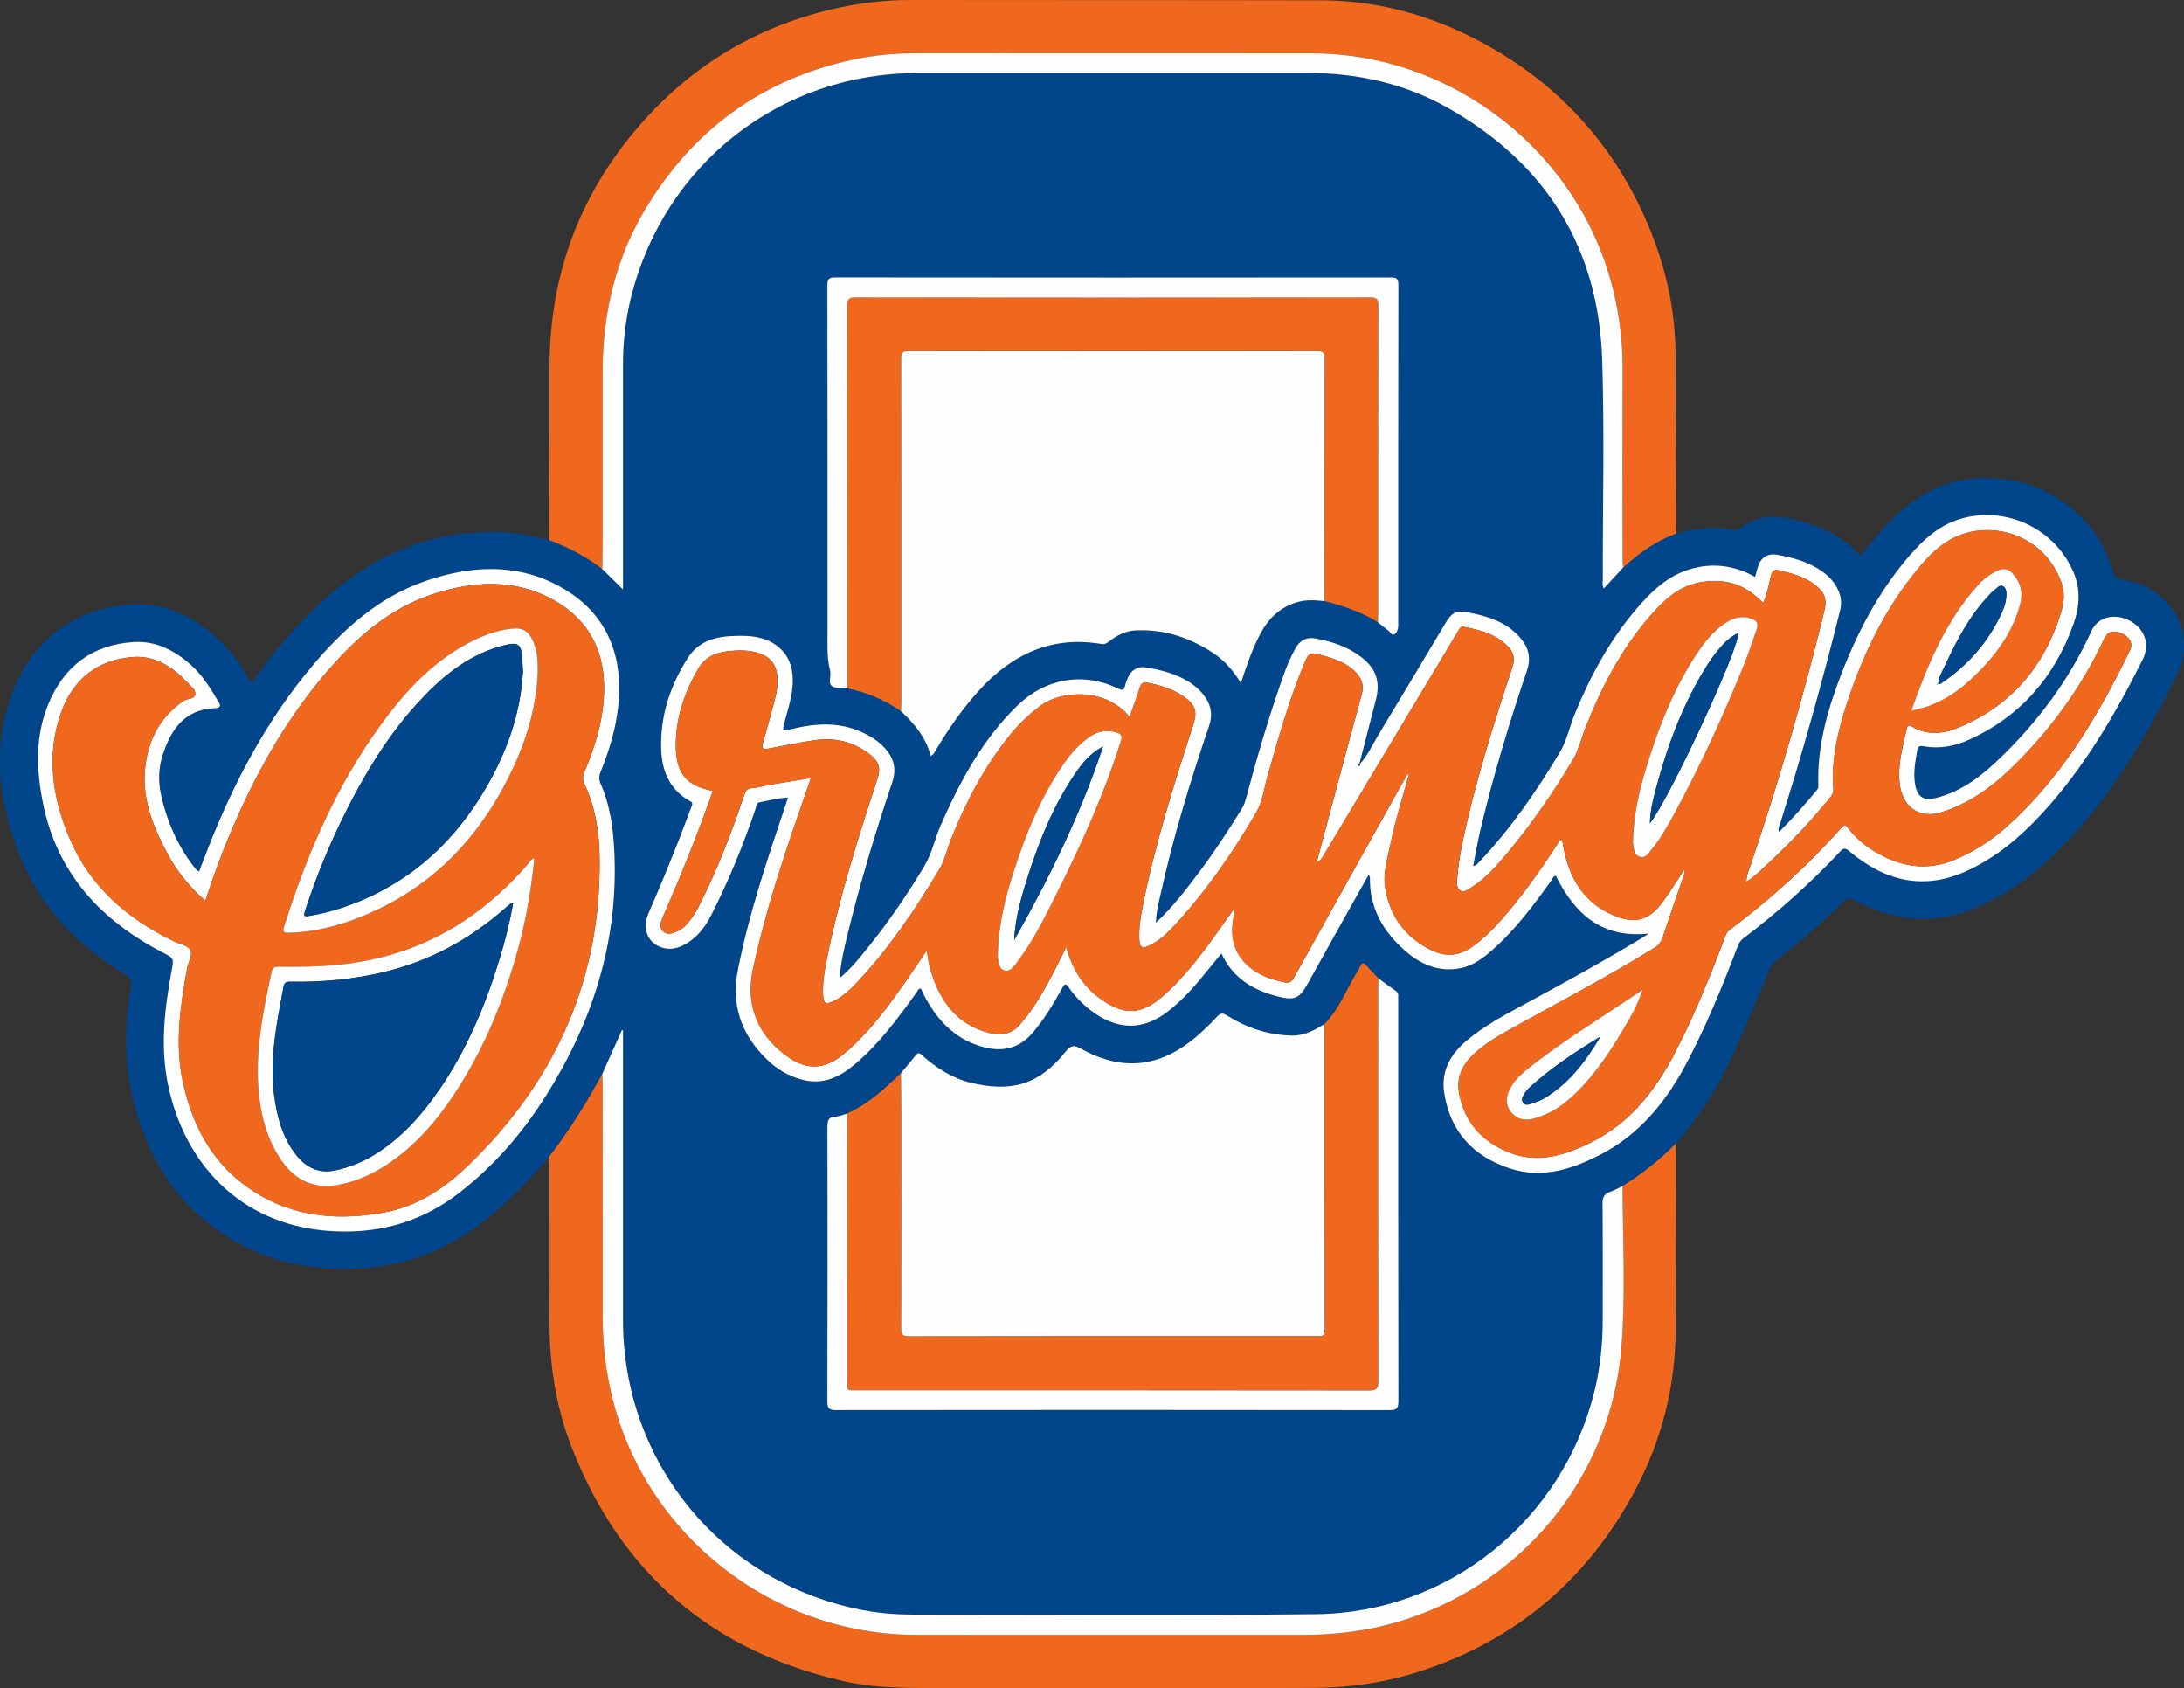 <?xml version="1.0" encoding="UTF-8"?><svg id="b" xmlns="http://www.w3.org/2000/svg" viewBox="0 0 700 541.05"><rect x="0" y="0" width="700" height="541.05" fill="#333333" stroke="none"/><g id="c"><path d="M175.92,370.79c-7.04,8.35-14.6,16.11-23.49,22.56-13.08,9.48-27.64,13.66-43.71,13.31-12-.26-23.31-2.97-33.71-8.98-16.8-9.73-26.78-24.57-31.85-43.04-3.44-12.56-3.28-25.24-1.28-37.97.33-2.09.02-3.3-1.98-4.52-15.46-9.42-27.53-22.03-34.03-39.1-6.43-16.87-8.41-34.26-1.66-51.55,5.98-15.34,17.33-24.68,33.74-27.35,12.77-2.08,23.38,2.5,32.51,11.18,3.47,3.3,6.31,7.08,8.63,11.26.42.77.71,1.67,1.65,2.29,3.38-4.82,6.88-9.53,10.73-13.98,10.28-11.87,21.84-22.11,36.45-28.43,10.61-4.59,21.74-6.31,33.22-5.89,5.05.18,9.98,1.42,14.92,2.48,6.06,2.39,11.87,5.26,17.01,9.33,2.1,2.07,4.2,4.13,6.63,6.53v-3.26c0-22.94,0-45.88,0-68.82,0-7.31.81-14.5,2.59-21.61,10.69-42.78,47.84-71.83,91.92-71.83,41.7,0,83.4.02,125.11,0,15.94-.01,31.08,3.41,44.95,11.28,31.25,17.74,48.11,44.69,49.27,80.64.76,23.49.16,47.02.19,70.54,0,.85-.28,1.75.33,2.73,2.11-2.28,4.15-4.49,6.19-6.69,5.05-4.63,10.56-8.55,17.05-10.93,6.21-1.48,12.45-2.46,18.82-1.07.56.12.96-.1,1.34-.4,5.49-4.39,11.64-4.51,18.1-2.88,7.41,1.86,14.26,4.77,19.64,10.42,1.11,1.17,1.61.76,2.38-.29,3.44-4.7,7.3-9.02,11.66-12.91,8.95-7.99,19.26-11.45,31.29-10.49,16.85,1.34,32,13.21,36.5,29.28.62,2.23,1.42,2.92,3.81,3.29,12.09,1.89,20.31,12.1,19.07,23.1-.31,2.74-1.28,5.23-2.46,7.66-10.66,21.82-23.15,42.37-41.1,59.11-6.63,6.18-14.03,11.18-22.37,14.86-13.68,6.05-26.85,4.61-39.74-2.21-1.4-.74-2.15-.71-3.29.42-6.93,6.86-14.31,13.21-21.97,19.23-.94.74-1.53,1.6-1.97,2.71-3.58,9.04-7.39,17.99-11.42,26.85-4.77,10.49-10.81,20.16-18.44,28.82-5.12,5.26-10.83,9.78-17.07,13.63-1.33.63-2.61,1.4-4,1.86-1.94.65-2.42,1.85-2.4,3.83.1,12.37.05,24.74.05,37.11,0,7.72-.78,15.34-2.62,22.85-10.19,41.49-46.72,71.12-89.37,71.55-43,.43-86.01.12-129.02.13-5.33,0-10.65-.42-15.89-1.4-45.21-8.52-77.1-47.01-77.11-93.03,0-30.31,0-60.62,0-90.93,0-.64,0-1.28,0-1.93-.12,0-.24,0-.36,0-2.1,4.68-4.21,9.37-6.31,14.05-5.04,9.29-10.62,18.23-17.1,26.6ZM441.82,313.55c-1.29-1.36-2.64-2.66-3.85-4.08-.99-1.15-1.54-.84-2.05.35-.2.45-.43.88-.69,1.3-3.59,5.7-5.84,12.24-10.76,17.11-3.22,1.95-6.47,3.74-10.44,3.65-7.53-.16-14.41-2.44-20.73-6.42-1.41-.89-2.18-.8-3.24.38-1.53,1.7-3.19,3.29-4.87,4.85-12.18,11.3-24.77,13.14-38.69,5.41-2.32-1.29-3.27-1.15-4.96.95-8.56,10.65-17.41,13.09-30.38,9.95-5.89-1.43-10.91-4.66-15.45-8.64-.68-.59-1.24-1.38-2.15-.23-1.57,1.98-3.21,3.9-4.82,5.84-5.17,5.03-10.46,9.89-17.17,12.88-1.26.35-2.5.93-3.77.99-2.34.1-2.59,1.33-2.59,3.31.06,29.32.07,58.64-.02,87.96,0,2.25.58,2.78,2.79,2.78,59.13-.06,118.26-.07,177.39.01,2.48,0,2.85-.73,2.84-2.98-.07-42.67-.05-85.34-.05-128,0-.57-.04-1.15,0-1.72.06-.83-.27-1.32-.97-1.79-1.83-1.22-3.59-2.56-5.37-3.85ZM441.64,199.42c1.14.92,2.27,1.86,3.44,2.75.56.43.98,1.48,1.72,1.13.76-.36,1.18-1.31,1.32-2.22.09-.56.03-1.14.03-1.72,0-36.03-.02-72.07.05-108.1,0-1.96-.54-2.38-2.42-2.38-59.37.05-118.75.05-178.12-.01-2.15,0-2.47.65-2.47,2.59.06,36.77.04,73.54.05,110.31,0,4.4-.29,8.82.82,13.17.42,1.63-.73,3.9.55,4.89,1.16.9,3.27.56,4.96.77,6.21,1.26,11.93,3.68,17.16,7.27,4.31,4.02,8.07,8.42,9.55,14.36.96-.38,1.15-1.01,1.48-1.56,4.15-6.96,8.72-13.6,14.21-19.6,10.57-11.55,23.23-17.41,39.13-14.69.98.17,1.67-.28,2.41-.86,2.49-1.92,5.26-3.35,8.45-3.5,9.12-.44,17.38,2.27,24.92,7.27,3.63,2.41,6.41,5.7,8.84,9.59,1.86-5.59,3.61-10.83,6.21-15.74,2.64-4.97,6.39-8.6,11.92-10.19,2.9-.83,5.79-.62,8.71-.31,5.96,1.57,11.8,3.48,17.08,6.77ZM435.88,244.81c-.06-.06-.12-.11-.19-.17,1.74-6.77,3.47-13.55,5.23-20.32,1.55-5.94.08-10.2-4.83-13.91-4.28-3.23-9.23-4.82-14.39-5.82-3.01-.58-5.24.65-6.68,3.39-1.18,2.25-2.27,4.53-3.14,6.91-4.84,13.35-8.8,26.97-12.49,40.68-.34,1.27-.74,2.49-1.44,3.62-4.32,6.95-8.77,13.8-13.7,20.34-4.17,5.53-8.35,11.06-13.81,16.14.11-3.62.94-6.65,1.62-9.68,4.03-18.07,9.41-35.77,15.39-53.28,1.14-3.35.82-6.23-1.04-9.07-1.18-1.8-2.67-3.3-4.44-4.53-4.48-3.11-9.61-4.42-14.87-5.26-2.68-.42-4.75.99-5.76,3.56-.3.76-.61,1.53-.79,2.32-.31,1.39-.82,1.59-2.17.93-11.21-5.46-23.3-3.33-32.3,5.39-11.21,10.86-18.42,24.25-24.59,38.33-1.9,4.33-2.84,9.06-5.28,13.15-5.39,8.99-11.3,17.64-17.86,25.82-2.78,3.47-5.53,7-9.32,10.11.41-4.93,1.43-9.3,2.48-13.65,4.05-16.64,8.99-33.01,14.45-49.23,1.4-4.16.51-7.69-2.39-10.86-1.97-2.16-4.33-3.68-6.95-4.93-7.58-3.6-15.33-3.06-23.17-1.13-2.76.68-2.82.59-2.08-2.16,1.36-5.11,3.16-10.14,2.56-15.59-.42-3.77-2.02-6.83-5.11-9.1-3.95-2.88-8.49-3.18-13.12-3.06-6.09.16-11.69,1.42-15.3,7.07-5.64,8.83-8.79,18.43-8.55,28.94.16,7.15,2.62,13.3,9.32,16.97.93.51.71.99.41,1.75-1.28,3.27-2.44,6.59-3.73,9.85-3.22,8.13-6.49,16.23-10.02,24.23-2.11,4.77-.47,9.24,3.78,10.9,2.88,1.12,5.62.48,8.19-1.01,3.74-2.17,6.23-5.48,8.15-9.27,5.6-11.02,10.25-22.43,14.21-34.14.24-.71.14-1.76,1.19-1.95,2.99-.54,5.94-1.42,9.19-1.52-.34,1.03-.6,1.8-.86,2.56-5.81,17.33-11.68,34.63-15.22,52.63-2.24,11.41,1.11,20.79,9.26,28.7,3.22,3.13,6.99,5.37,11.37,6.53,6.75,1.77,12.13-.9,17.07-5.12,7.73-6.6,13.7-14.71,19.59-22.89.35-.48.5-1.22,1.37-1.21.38.82.73,1.64,1.15,2.43,4.05,7.64,9.63,13.62,18.19,16.14,6.41,1.89,12.03.88,16.59-4.53,3.72-4.42,6.66-9.3,9.42-14.32.69-1.24,1.1-1.41,1.95-.17,1.96,2.85,4.35,5.32,7.11,7.42,8.49,6.49,16.87,6.58,24.91.24,3.42-2.7,6.48-5.78,9.29-9.1,2.57-3.03,5.04-6.12,7.7-9.36,3.69,8.07,10.32,11.86,18.27,13.84,5.25,1.31,6.79.56,9.47-4.29,4.51-8.15,9.07-16.28,13.62-24.41,1.89-3.38,3.79-6.75,5.89-10.47.23.71.36.92.35,1.13-.16,9.64,4.23,17.16,11.21,23.29,5.11,4.49,11.01,7.05,18.04,5.59,4.08-.85,7.24-3.36,10.25-6.03,7.22-6.41,12.95-14.08,18.53-21.89.43-.6.6-1.52,1.55-1.66,5.99,11.99,14.44,20.13,29.8,18.54-1.37.86-1.97,1.26-2.58,1.63-12.1,7.34-24.52,14.12-36.96,20.85-6.55,3.54-13.16,7-18.89,11.85-5.18,4.39-8.24,9.79-7.14,16.8,1.97,12.51,9.47,20.42,21.26,24.2,10.22,3.28,19.75.17,28.78-4.48,12.56-6.47,21.08-16.97,27.56-29.19,6.26-11.79,11.31-24.14,16.08-36.59.49-1.28.88-2.53,2.12-3.47,11.12-8.43,21.52-17.66,31.05-27.86,1.16-1.24,1.69-1.23,3.02-.11,11.39,9.56,23.84,12.73,37.93,6.15,9.23-4.31,16.82-10.71,23.64-18.09,13.53-14.63,23.44-31.63,32.35-49.33,3.35-6.65-1.03-11.95-6.08-13.45-4.46-1.32-8.54.31-10.3,4.18-7,15.41-16.95,28.74-29.04,40.47-5.95,5.77-12.43,10.92-20.78,12.97-3.92.96-5.93-.27-6.64-4.21-.69-3.79.07-7.49.69-11.21.25-1.47,1.25-1.27,2.22-1.11,4.93.84,9.69-.04,14.12-2.03,16.66-7.48,27.71-20.21,33.75-37.29,1.92-5.41,2.31-11.06-.07-16.58-5.86-13.6-20.85-20.95-35.24-17.27-7.41,1.9-12.77,6.79-17.56,12.38-9.76,11.39-16.58,24.51-21.9,38.43-4.26,11.14-7.41,22.54-7.06,34.64.02.58.03,1.14-.37,1.63-3.86,4.65-7.84,9.18-12.17,13.49-.46-.75-.15-1.27.02-1.79,7.3-22.83,13.71-45.9,19.5-69.16.62-2.49.31-4.66-.77-6.85-1.15-2.34-2.87-4.16-4.97-5.66-4.37-3.1-9.38-4.46-14.57-5.36-2.66-.46-4.91.76-5.81,3.28-.43,1.2-.72,2.45-1.12,3.83-6.76-3.77-13.79-4.6-20.97-2.44-7.16,2.16-12.38,7.22-17.1,12.74-8.59,10.06-14.78,21.56-19.77,33.74-1.64,4-2.51,8.43-4.69,12.08-7.45,12.44-15.65,24.39-25.66,34.97-.55.58-1.01,1.37-2.18,1.59.81-4.08,1.46-7.95,2.36-11.75,4.1-17.25,9.22-34.2,14.91-50.98,1.34-3.95.52-7.24-2.03-10.26-4.31-5.12-10.29-7.02-16.53-8.25-4.28-.84-5.48-.13-7.78,3.7-7.18,12-14.34,24.03-21.6,35.99-1.8,2.97-3.21,6.21-5.61,8.8ZM63.82,279.28c-.36-.15-.55-.17-.64-.27-.43-.49-.86-.99-1.25-1.51-5.16-6.84-8.51-14.51-10.34-22.85-.93-4.23-.82-8.53.51-12.64,2.64-8.19,6.99-14.68,16.73-15.08.16,0,.33-.01.49-.04,1.22-.19,1.46-.7.8-1.82-2.54-4.31-5.11-8.57-8.9-11.97-5.25-4.72-11.31-7.83-18.41-7.37-13.27.85-22.43,7.81-27.43,20.1-4.24,10.42-3.76,21.16-1.55,31.89,4.61,22.41,18.65,37.29,38.36,47.54,3.52,1.83,3.54,1.74,2.82,5.67-2.23,12.12-3.73,24.23-1.2,36.55,5.29,25.69,23.29,44.44,50.35,46.87,16.02,1.44,30.44-2.31,43.23-12.27,10.92-8.51,19.84-18.79,27.23-30.41,15.12-23.77,23.48-49.54,22.29-77.97-.32-7.68-1.23-15.34-4.4-22.49-.62-1.4-.56-2.56,0-3.95,3.46-8.54,5.9-17.34,5.93-26.62.04-14.84-6.6-26.07-19.56-32.99-13.68-7.3-28.16-6.37-42.34-1.55-14.94,5.08-26.36,15.29-36.35,27.13-14.78,17.52-25.29,37.53-33.6,58.77-.94,2.41-1.86,4.83-2.79,7.25Z" fill="#01458b" stroke-width="0"/><path d="M193.05,182.4c-5.14-4.08-10.94-6.94-17.01-9.33.04-18.52.09-37.03.1-55.54.02-29.34,9.61-55.21,28.81-77.3,17.12-19.7,38.6-32.37,64.22-37.82C276.64.81,284.16-.01,291.81,0c43.91.07,87.83,0,131.74.1,17.94.04,34.81,4.72,50.58,13.06,24.45,12.94,42.41,32.12,53.49,57.49,5.97,13.68,9.39,28.01,9.4,43.05.02,19.09.17,38.18.27,57.27-6.49,2.38-12,6.3-17.05,10.93-.06-.98-.17-1.95-.17-2.93,0-20.4-.04-40.79,0-61.19.02-8.39-1-16.65-2.99-24.78-10.79-44.1-51.19-75.87-96.67-75.92-42.02-.05-84.04,0-126.06-.03-6.15,0-12.26.39-18.31,1.54-29.64,5.65-52.41,21.37-68.29,46.93-10.1,16.25-14.57,34.17-14.58,53.24-.01,17.37,0,34.73,0,52.1,0,3.85-.07,7.69-.11,11.54Z" fill="#f0681e" stroke-width="0"/><path d="M520.04,380.09c6.24-3.85,11.95-8.37,17.07-13.63.04,2.62.12,5.24.12,7.85-.04,17.2-.12,34.4-.16,51.61-.04,18.27-4.41,35.51-12.94,51.57-15.12,28.47-38.01,48.01-68.74,58.04-11.02,3.59-22.38,5.33-34.03,5.39-39.15.18-78.31.2-117.46.05-11.12-.05-22.28.31-33.25-2.16-42.14-9.5-71.31-34.26-87.21-74.44-5.16-13.04-7.35-26.71-7.3-40.75.07-16.71,0-33.42-.03-50.13,0-.89-.13-1.79-.2-2.68,6.47-8.37,12.06-17.31,17.1-26.6.05,1.14.15,2.29.15,3.43,0,24.98,0,49.97.01,74.95,0,8.62,1.04,17.12,3.12,25.49,10.95,44.19,51.47,75.81,97.32,75.86,41.28.04,82.57,0,123.85.01,6.97,0,13.89-.56,20.75-1.83,42.99-7.94,77.88-43.95,81.51-90.69,1.32-17.05.41-34.22.32-51.34Z" fill="#f0681e" stroke-width="0"/><path d="M424.56,192.65c-2.92-.31-5.81-.53-8.71.31-5.54,1.59-9.29,5.22-11.92,10.19-2.61,4.91-4.35,10.16-6.21,15.74-2.42-3.9-5.2-7.18-8.84-9.59-7.54-5-15.79-7.71-24.92-7.27-3.19.15-5.96,1.58-8.45,3.5-.75.58-1.43,1.02-2.41.86-15.9-2.72-28.56,3.14-39.13,14.69-5.49,6-10.06,12.64-14.21,19.6-.33.55-.52,1.18-1.48,1.56-1.48-5.93-5.24-10.33-9.55-14.36.03-1.06.09-2.13.09-3.19,0-36.54.02-73.08-.04-109.62,0-1.97.38-2.6,2.5-2.6,43.59.07,87.17.07,130.76,0,2,0,2.59.42,2.58,2.52-.08,25.89-.05,51.78-.05,77.67Z" fill="#fefefe" stroke-width="0"/><path d="M435.88,244.81c2.41-2.59,3.81-5.83,5.61-8.8,7.26-11.96,14.42-23.98,21.6-35.99,2.29-3.83,3.5-4.54,7.78-3.7,6.24,1.23,12.22,3.13,16.53,8.25,2.54,3.02,3.36,6.32,2.03,10.26-5.69,16.78-10.81,33.74-14.91,50.98-.9,3.8-1.55,7.67-2.36,11.75,1.18-.22,1.63-1.01,2.18-1.59,10.01-10.58,18.21-22.53,25.66-34.97,2.19-3.65,3.05-8.08,4.69-12.08,4.99-12.18,11.18-23.68,19.77-33.74,4.72-5.53,9.93-10.58,17.1-12.74,7.18-2.16,14.21-1.34,20.97,2.44.4-1.38.69-2.63,1.12-3.83.9-2.52,3.14-3.74,5.81-3.28,5.18.9,10.19,2.26,14.57,5.36,2.11,1.49,3.83,3.32,4.97,5.66,1.08,2.2,1.39,4.37.77,6.85-5.79,23.25-12.21,46.33-19.5,69.16-.16.51-.48,1.04-.02,1.79,4.33-4.31,8.31-8.85,12.17-13.49.41-.49.39-1.06.37-1.63-.35-12.1,2.8-23.5,7.06-34.64,5.32-13.92,12.13-27.04,21.9-38.43,4.79-5.59,10.15-10.48,17.56-12.38,14.39-3.68,29.37,3.67,35.24,17.27,2.38,5.51,1.99,11.16.07,16.58-6.04,17.08-17.09,29.81-33.75,37.29-4.43,1.99-9.2,2.86-14.12,2.03-.97-.16-1.97-.36-2.22,1.11-.63,3.72-1.38,7.42-.69,11.21.71,3.94,2.72,5.17,6.64,4.21,8.35-2.05,14.83-7.2,20.78-12.97,12.1-11.72,22.04-25.05,29.04-40.47,1.76-3.87,5.84-5.5,10.3-4.18,5.05,1.5,9.43,6.8,6.08,13.45-8.92,17.7-18.82,34.69-32.35,49.33-6.82,7.38-14.41,13.78-23.64,18.09-14.09,6.58-26.54,3.4-37.93-6.15-1.33-1.12-1.87-1.13-3.02.11-9.53,10.2-19.93,19.43-31.05,27.86-1.24.94-1.63,2.19-2.12,3.47-4.77,12.46-9.82,24.8-16.08,36.59-6.49,12.22-15.01,22.73-27.56,29.19-9.03,4.65-18.56,7.76-28.78,4.48-11.79-3.78-19.29-11.69-21.26-24.2-1.1-7.01,1.95-12.41,7.14-16.8,5.73-4.85,12.35-8.31,18.89-11.85,12.45-6.73,24.86-13.51,36.96-20.85.61-.37,1.21-.76,2.58-1.63-15.36,1.59-23.81-6.55-29.8-18.54-.95.14-1.12,1.06-1.55,1.66-5.58,7.8-11.31,15.48-18.53,21.89-3.01,2.67-6.17,5.18-10.25,6.03-7.02,1.46-12.93-1.1-18.04-5.59-6.98-6.14-11.37-13.65-11.21-23.29,0-.21-.13-.42-.35-1.13-2.09,3.72-4,7.09-5.89,10.47-4.55,8.13-9.11,16.26-13.62,24.41-2.68,4.84-4.22,5.6-9.47,4.29-7.94-1.99-14.57-5.77-18.27-13.84-2.66,3.23-5.13,6.33-7.7,9.36-2.81,3.32-5.87,6.4-9.29,9.1-8.05,6.35-16.42,6.25-24.91-.24-2.75-2.1-5.14-4.57-7.11-7.42-.86-1.24-1.27-1.08-1.95.17-2.76,5.01-5.7,9.9-9.42,14.32-4.56,5.42-10.19,6.42-16.59,4.53-8.56-2.52-14.14-8.5-18.19-16.14-.42-.79-.76-1.62-1.15-2.43-.87-.01-1.02.73-1.37,1.21-5.89,8.18-11.85,16.29-19.59,22.89-4.94,4.22-10.33,6.9-17.07,5.12-4.39-1.15-8.16-3.4-11.37-6.53-8.15-7.91-11.5-17.3-9.26-28.7,3.53-18,9.41-35.3,15.22-52.63.26-.77.51-1.53.86-2.56-3.26.11-6.2.98-9.19,1.52-1.05.19-.95,1.24-1.19,1.95-3.96,11.7-8.61,23.12-14.21,34.14-1.93,3.79-4.41,7.1-8.15,9.27-2.56,1.49-5.3,2.13-8.19,1.01-4.25-1.66-5.89-6.13-3.78-10.9,3.54-8,6.81-16.1,10.02-24.23,1.29-3.26,2.45-6.58,3.73-9.85.3-.77.52-1.25-.41-1.75-6.7-3.67-9.15-9.82-9.32-16.97-.24-10.51,2.91-20.11,8.55-28.94,3.6-5.64,9.21-6.9,15.3-7.07,4.62-.12,9.17.17,13.12,3.06,3.1,2.26,4.7,5.33,5.11,9.1.6,5.44-1.2,10.47-2.56,15.59-.73,2.76-.68,2.84,2.08,2.16,7.84-1.93,15.59-2.47,23.17,1.13,2.62,1.24,4.99,2.77,6.95,4.93,2.9,3.18,3.78,6.7,2.39,10.86-5.46,16.22-10.4,32.6-14.45,49.23-1.06,4.35-2.07,8.72-2.48,13.65,3.78-3.12,6.54-6.64,9.32-10.11,6.56-8.18,12.47-16.82,17.86-25.82,2.45-4.08,3.38-8.81,5.28-13.15,6.18-14.09,13.38-27.47,24.59-38.33,8.99-8.72,21.09-10.84,32.3-5.39,1.35.66,1.86.46,2.17-.93.17-.79.49-1.56.79-2.32,1.01-2.57,3.09-3.99,5.76-3.56,5.26.83,10.39,2.15,14.87,5.26,1.78,1.23,3.27,2.74,4.44,4.53,1.86,2.84,2.19,5.72,1.04,9.07-5.97,17.51-11.36,35.2-15.39,53.28-.68,3.03-1.51,6.07-1.62,9.68,5.46-5.08,9.64-10.61,13.81-16.14,4.92-6.54,9.38-13.39,13.7-20.34.7-1.13,1.1-2.35,1.44-3.62,3.68-13.71,7.65-27.33,12.49-40.68.87-2.39,1.96-4.67,3.14-6.91,1.43-2.74,3.67-3.97,6.68-3.39,5.16.99,10.12,2.59,14.39,5.82,4.92,3.71,6.38,7.97,4.83,13.91-1.76,6.77-3.49,13.55-5.23,20.32-.27.24-.4.72-.15.79.39.12.25-.38.33-.62ZM341.75,303.4c1.76,6.7,5,12.13,10.23,16.14,8.65,6.63,14.36,5.24,20.68-.25,5.29-4.6,9.71-9.96,13.89-15.53,3.01-4.02,5.87-8.16,8.82-12.29.71.74.23,1.37.11,1.95-1.3,6.28-.31,11.91,4.76,16.3,3.24,2.8,7.12,4.17,11.28,5.05,1.74.37,2.43-.04,3.23-1.49,11.88-21.39,23.81-42.74,35.73-64.1.24-.43.36-.97,1.14-1.2-1.96,7.36-4.29,14.42-5.76,21.7-.97,4.8-2.62,9.65-1.92,14.5,1.35,9.33,6.47,16.33,15.06,20.43,4.45,2.12,8.88,1.75,12.99-1.27,3.19-2.34,6.05-5.01,8.67-7.95,6.78-7.6,12.65-15.87,18.21-24.37.46-.7.67-1.69,1.76-1.9.09.35.18.66.25.98.09.48.15.97.24,1.45,1.7,9.05,5.79,16.69,14.23,20.94,7.69,3.87,12.95,3.27,17.9-3.91.37-.54.8-1.04,1.16-1.59,1.79-2.72,3.57-5.44,5.48-8.36.22,1.39-.35,2.33-.68,3.3-2.08,6.12-4.24,12.2-6.26,18.34-.55,1.67-1.48,2.75-2.96,3.66-14.78,9.11-30.15,17.17-45.33,25.57-4.44,2.46-8.85,5-12.55,8.55-3.43,3.3-5.33,7.21-4.47,12.11,1.63,9.27,7.1,15.45,15.62,19.01,9.39,3.93,18.2,1.15,26.63-3.02,12.32-6.1,20.49-16.36,26.71-28.27,6.25-11.98,11.35-24.49,16.13-37.13.37-.99.63-1.98,1.58-2.69,13.02-9.74,25.07-20.56,35.85-32.76.85-.96,1.33-1.11,2.19.04,2.03,2.7,4.5,4.99,7.35,6.82,8.54,5.44,17.43,7.45,27.19,3.21,5.86-2.54,11.17-5.87,15.91-10.07,17.84-15.79,29.68-35.82,39.92-56.95,1.04-2.16-.15-4.25-2.78-5.38-2.64-1.13-4.44-.54-5.51,1.75-7.28,15.62-17.29,29.32-29.62,41.3-6.44,6.26-13.6,11.42-22.36,14.23-7.84,2.51-12.74-2.27-13.55-8.96-.75-6.15.95-12.01,2.28-17.9.24-1.07.78-1.04,1.59-.56,4.88,2.9,10.04,2.38,14.89.38,16.98-7.01,27.72-19.75,33.03-37.18.91-3,1.13-6.19.07-9.21-5.48-15.53-22.34-20.26-34.24-14.62-4.83,2.29-8.49,6.12-11.85,10.17-10.42,12.61-17.44,27.07-22.52,42.5-3.01,9.12-5.27,18.43-4.51,28.18.09,1.12-.5,1.84-1.13,2.61-6.04,7.46-12.63,14.42-19.67,20.94-2.19,2.03-4.31,4.21-7.09,5.98-.02-2.01.71-3.5,1.23-5.01,9.18-26.88,16.98-54.15,23.74-81.73.95-3.87.13-6.04-3.06-8.48-3.35-2.56-7.28-3.61-11.27-4.56-1.72-.41-2.45.16-2.82,1.9-.6,2.82-1.21,5.67-2.39,8.49-.42-.36-.68-.56-.91-.79-5.57-5.55-12.28-7.19-19.84-5.68-6.66,1.33-11.26,5.81-15.49,10.64-9.28,10.61-15.67,22.93-20.8,35.95-1.32,3.34-2.1,6.99-3.91,10.03-6.15,10.35-13,20.25-20.68,29.54-3.55,4.3-7.2,8.52-11.97,11.55-1.06.67-2.34,1.73-3.6.89-1.16-.77-1.04-2.34-.94-3.63.29-3.66.81-7.29,1.55-10.9,4-19.4,9.97-38.25,16.17-57.02.91-2.76.36-4.75-1.49-6.65-3.87-3.95-8.92-5.23-14.1-6.22-1.12-.21-1.39.63-1.8,1.31-1.48,2.45-2.95,4.92-4.42,7.37-12.84,21.4-25.67,42.81-38.52,64.21-.54.89-1.01,1.87-2.05,2.36-.13-.24-.21-.32-.2-.38,4.73-17.73,9.42-35.48,14.27-53.19.86-3.15-.1-5.41-2.24-7.47-2.74-2.64-6.18-3.9-9.76-4.9-4.75-1.33-4.85-1.4-6.69,3.08-4.7,11.43-8.02,23.31-11.42,35.17-1.14,3.99-1.64,8.38-3.67,11.87-7.46,12.81-15.88,25.02-25.97,35.96-2.5,2.71-5.16,5.3-8.59,6.86-2.03.93-2.8.41-2.93-1.85-.22-3.71.37-7.35,1.09-10.95,3.94-19.8,9.99-39.01,16.23-58.16,1.32-4.04.67-6.23-2.81-8.77-3.45-2.52-7.41-3.68-11.53-4.56-1.65-.35-2.37-.02-2.87,1.57-.98,3.11-2.13,6.17-3.24,9.35-7.42-9.3-21.84-8.85-29.03-3.26-3.59,2.79-6.81,5.9-9.63,9.42-8.09,10.11-14.01,21.46-18.74,33.46-1.2,3.04-1.88,6.36-3.53,9.12-7.75,12.93-16.14,25.44-26.55,36.43-2.25,2.37-4.64,4.65-7.69,6.02-2.26,1.01-2.91.56-3.06-1.9-.23-3.95.42-7.81,1.19-11.65,3.92-19.64,9.96-38.69,16.18-57.69,1.12-3.44.71-5.49-2.17-7.79-5.25-4.2-11.32-5.72-17.93-4.73-4.92.73-9.79,1.73-14.68,2.68-1.94.38-2.4-.14-1.82-2.08,1.34-4.46,2.51-8.96,3.72-13.45.73-2.7,1.1-5.43.75-8.24-.37-2.91-1.81-5.02-4.49-6.26-2.91-1.34-5.99-1.52-9.11-1.35-4.7.27-9.01,1.21-11.67,5.8-4.51,7.79-7.32,16.05-7.17,25.12.14,8.55,3.52,12.47,11.81,14.01-.31.94-.58,1.87-.91,2.78-3.14,8.69-6.46,17.3-10.02,25.83-1.7,4.07-3.49,8.11-5.19,12.19-.57,1.38-1.08,2.9.15,4.15,1.31,1.32,2.87.81,4.34.2,1.23-.51,2.28-1.28,3.18-2.26,1.56-1.69,2.83-3.57,3.89-5.64,5.87-11.54,10.53-23.58,14.64-35.84.46-1.38.94-2.2,2.62-2.3,2.01-.12,3.98-.77,5.99-1.11,4.19-.71,8.38-1.37,12.78-2.08-.67,1.95-1.22,3.58-1.78,5.2-6.44,18.42-12.68,36.89-16.79,56.03-2.77,12.93,2.76,22.37,11.63,28.41,5.87,4,11.4,3.62,16.95-.8,1.47-1.17,2.89-2.42,4.23-3.73,6.3-6.15,11.48-13.21,16.48-20.41,2.08-3,4.11-6.05,6.4-9.42.47,2.4.7,4.41,1.27,6.32,2.94,9.79,8.3,17.4,18.82,20.07,3.72.94,7.18.39,9.82-2.72,1.32-1.55,2.62-3.14,3.78-4.82,4.29-6.2,7.58-12.97,11.07-20.09Z" fill="#fefefe" stroke-width="0"/><path d="M288.73,343.96c1.61-1.94,3.25-3.87,4.82-5.84.91-1.14,1.48-.36,2.15.23,4.54,3.98,9.56,7.21,15.45,8.64,12.97,3.14,21.82.7,30.38-9.95,1.69-2.11,2.64-2.24,4.96-.95,13.92,7.73,26.52,5.88,38.69-5.41,1.68-1.56,3.34-3.15,4.87-4.85,1.06-1.19,1.84-1.27,3.24-.38,6.32,3.98,13.2,6.26,20.73,6.42,3.96.09,7.21-1.7,10.44-3.65.03.33.09.65.09.98,0,32.34-.02,64.69.06,97.03,0,2.26-1.16,2.01-2.57,2.01-43.56,0-87.12-.03-130.68.06-2.34,0-2.59-.78-2.58-2.77.06-21.94.05-43.89.04-65.83,0-5.24-.06-10.48-.09-15.71Z" fill="#fefefe" stroke-width="0"/><path d="M424.56,192.65c0-25.89-.03-51.78.05-77.67,0-2.09-.58-2.52-2.58-2.52-43.59.06-87.17.06-130.76,0-2.12,0-2.5.62-2.5,2.6.06,36.54.05,73.08.04,109.62,0,1.06-.06,2.13-.09,3.19-5.23-3.58-10.94-6.01-17.16-7.26,0-40.86.04-81.72-.02-122.58,0-2.1.44-2.74,2.67-2.74,54.95.07,109.89.07,164.84,0,2.12,0,2.73.45,2.72,2.67-.08,33-.06,66-.06,99,0,.82-.05,1.63-.08,2.45-5.28-3.29-11.12-5.2-17.08-6.77Z" fill="#f0681e" stroke-width="0"/><path d="M288.73,343.96c.03,5.24.09,10.48.09,15.71.01,21.94.03,43.89-.04,65.83,0,1.99.25,2.78,2.58,2.77,43.56-.09,87.12-.06,130.68-.06,1.41,0,2.58.25,2.57-2.01-.08-32.34-.06-64.69-.06-97.03,0-.33-.06-.65-.09-.98,4.92-4.86,7.16-11.41,10.76-17.11.26-.41.49-.85.69-1.3.52-1.18,1.07-1.5,2.05-.35,1.21,1.42,2.56,2.73,3.85,4.08-.03,1.15-.08,2.29-.08,3.44,0,41.86-.03,83.72.06,125.57,0,2.59-.75,3.05-3.14,3.04-54.55-.07-109.11-.05-163.66-.06-3.84,0-3.38.42-3.38-3.43-.03-28.42-.03-56.85-.05-85.27,6.7-2.99,11.99-7.86,17.17-12.88Z" fill="#f0681e" stroke-width="0"/><path d="M63.82,279.28c.93-2.42,1.84-4.84,2.79-7.25,8.31-21.24,18.82-41.25,33.6-58.77,9.99-11.84,21.41-22.05,36.35-27.13,14.18-4.82,28.66-5.75,42.34,1.55,12.96,6.92,19.6,18.15,19.56,32.99-.03,9.28-2.47,18.08-5.93,26.62-.56,1.39-.62,2.55,0,3.95,3.16,7.15,4.08,14.81,4.4,22.49,1.18,28.43-7.17,54.2-22.29,77.97-7.39,11.61-16.3,21.89-27.23,30.41-12.79,9.97-27.21,13.72-43.23,12.27-27.06-2.43-45.06-21.18-50.35-46.87-2.54-12.32-1.03-24.43,1.2-36.55.72-3.94.7-3.85-2.82-5.67-19.71-10.25-33.76-25.13-38.36-47.54-2.21-10.73-2.69-21.47,1.55-31.89,5-12.29,14.16-19.26,27.43-20.1,7.1-.45,13.15,2.66,18.41,7.37,3.78,3.4,6.36,7.66,8.9,11.97.66,1.12.42,1.63-.8,1.82-.16.02-.33.03-.49.04-9.74.4-14.09,6.88-16.73,15.08-1.32,4.11-1.44,8.41-.51,12.64,1.82,8.34,5.17,16.01,10.34,22.85.39.52.82,1.02,1.25,1.51.09.1.28.12.64.27ZM65.82,288.66c-5.39-4.69-9.45-9.91-12.54-15.83-4.2-8.06-7.58-16.43-6.83-25.77.74-9.26,4.45-17,12.36-22.42,1.28-.88,3.8-.51,3.81-2.3,0-1.55-1.86-2.77-3-4.05-.33-.37-.66-.73-1.02-1.07-4.5-4.3-9.75-7.18-16.07-6.67-11.44.93-19.2,7.2-22.97,17.89-4.84,13.7-2.73,27.24,2.74,40.2,6.52,15.43,18.47,25.74,33.3,32.95,1.83.89,4.42,1.26,5.33,2.7,1.02,1.64-.58,4.01-.95,6.08-2.23,12.29-4.05,24.58-1.22,37.04,2.95,13.02,8.81,24.33,19.73,32.43,13.37,9.91,28.48,11.62,44.4,8.76,10.64-1.91,19.38-7.61,26.93-14.88,28.09-27.04,42.99-59.85,42.35-99.19-.13-7.97-1.33-15.83-4.78-23.14-.66-1.4-.7-2.47-.11-3.88,3.64-8.65,6.36-17.53,6.35-27.04-.01-13.54-6.24-23.42-18.27-29.28-11.58-5.63-23.73-4.8-35.63-1.11-15.45,4.79-26.84,15.37-36.89,27.49-12.22,14.74-21.32,31.37-28.8,48.93-3.04,7.14-5.7,14.42-8.2,22.13Z" fill="#fefefe" stroke-width="0"/><path d="M520.04,380.09c.09,17.12,1,34.29-.32,51.34-3.63,46.74-38.52,82.75-81.51,90.69-6.87,1.27-13.78,1.83-20.75,1.83-41.28,0-82.57.03-123.85-.01-45.85-.05-86.38-31.67-97.32-75.86-2.07-8.37-3.11-16.87-3.12-25.49-.01-24.98,0-49.97-.01-74.95,0-1.14-.1-2.29-.15-3.43,2.1-4.69,4.21-9.37,6.31-14.06.12,0,.24,0,.36,0,0,.64,0,1.28,0,1.93,0,30.31,0,60.62,0,90.93,0,46.01,31.9,84.5,77.11,93.03,5.24.99,10.55,1.4,15.89,1.4,43.01,0,86.02.31,129.02-.13,42.65-.43,79.18-30.07,89.37-71.55,1.84-7.51,2.62-15.13,2.62-22.85,0-12.37.05-24.74-.05-37.11-.02-1.99.46-3.18,2.4-3.83,1.38-.47,2.67-1.23,4-1.86Z" fill="#fefefe" stroke-width="0"/><path d="M193.05,182.4c.04-3.85.11-7.69.11-11.54.01-17.37,0-34.73,0-52.1.01-19.07,4.48-36.99,14.58-53.24,15.88-25.56,38.66-41.29,68.29-46.93,6.05-1.15,12.16-1.54,18.31-1.54,42.02.03,84.04-.03,126.06.03,45.47.06,85.88,31.83,96.67,75.92,1.99,8.14,3.01,16.39,2.99,24.78-.05,20.4-.02,40.79,0,61.19,0,.98.11,1.95.17,2.93-2.04,2.21-4.08,4.41-6.19,6.69-.61-.97-.33-1.88-.33-2.73-.03-23.51.57-47.05-.19-70.54-1.16-35.95-18.02-62.9-49.27-80.64-13.86-7.87-29.01-11.29-44.95-11.28-41.7.03-83.4,0-125.11,0-44.07,0-81.23,29.06-91.92,71.83-1.77,7.1-2.59,14.3-2.59,21.61,0,22.94,0,45.88,0,68.82v3.26c-2.44-2.4-4.54-4.47-6.63-6.53Z" fill="#fefefe" stroke-width="0"/><path d="M441.64,199.42c.03-.82.08-1.63.08-2.45,0-33-.02-66,.06-99,0-2.22-.6-2.67-2.72-2.67-54.95.06-109.89.06-164.84,0-2.23,0-2.67.63-2.67,2.74.05,40.86.03,81.72.02,122.58-1.69-.21-3.8.12-4.96-.77-1.28-.99-.13-3.26-.55-4.89-1.11-4.35-.82-8.77-.82-13.17-.01-36.77,0-73.54-.05-110.31,0-1.94.32-2.6,2.47-2.59,59.37.07,118.75.06,178.12.01,1.88,0,2.43.42,2.42,2.38-.07,36.03-.05,72.07-.05,108.1,0,.57.05,1.16-.03,1.72-.14.9-.56,1.86-1.32,2.22-.74.35-1.16-.7-1.72-1.13-1.17-.89-2.29-1.83-3.44-2.75Z" fill="#fefefe" stroke-width="0"/><path d="M271.56,356.85c.01,28.42.02,56.85.05,85.27,0,3.84-.46,3.43,3.38,3.43,54.55,0,109.11,0,163.66.06,2.39,0,3.15-.45,3.14-3.04-.1-41.86-.07-83.72-.06-125.57,0-1.15.05-2.29.08-3.44,1.79,1.29,3.54,2.63,5.37,3.85.7.47,1.04.96.97,1.79-.04.57,0,1.15,0,1.72,0,42.67-.02,85.34.05,128,0,2.25-.36,2.99-2.84,2.98-59.13-.08-118.26-.08-177.39-.01-2.22,0-2.8-.52-2.79-2.78.08-29.32.07-58.64.02-87.96,0-1.99.25-3.21,2.59-3.31,1.27-.05,2.51-.64,3.77-.99Z" fill="#fefefe" stroke-width="0"/><path d="M341.75,303.4c-3.49,7.12-6.78,13.89-11.07,20.09-1.16,1.68-2.46,3.27-3.78,4.82-2.64,3.1-6.09,3.66-9.82,2.72-10.52-2.67-15.88-10.28-18.82-20.07-.57-1.91-.8-3.92-1.27-6.32-2.29,3.37-4.31,6.42-6.4,9.42-4.99,7.2-10.18,14.26-16.48,20.41-1.35,1.31-2.76,2.56-4.23,3.73-5.55,4.42-11.08,4.8-16.95.8-8.87-6.05-14.4-15.48-11.63-28.41,4.1-19.15,10.34-37.61,16.79-56.03.57-1.62,1.11-3.24,1.78-5.2-4.4.71-8.59,1.37-12.78,2.08-2,.34-3.98.98-5.99,1.11-1.67.1-2.15.91-2.62,2.3-4.11,12.26-8.77,24.3-14.64,35.84-1.05,2.07-2.32,3.95-3.89,5.64-.9.98-1.96,1.75-3.18,2.26-1.47.61-3.03,1.13-4.34-.2-1.24-1.25-.73-2.77-.15-4.15,1.7-4.07,3.49-8.11,5.19-12.19,3.55-8.53,6.88-17.14,10.02-25.83.33-.91.61-1.85.91-2.78-8.29-1.54-11.67-5.46-11.81-14.01-.15-9.07,2.66-17.33,7.17-25.12,2.66-4.59,6.97-5.54,11.67-5.8,3.12-.18,6.21,0,9.11,1.35,2.68,1.24,4.12,3.35,4.49,6.26.36,2.81-.02,5.54-.75,8.24-1.21,4.49-2.38,9-3.72,13.45-.58,1.94-.13,2.46,1.82,2.08,4.88-.94,9.76-1.94,14.68-2.68,6.61-.98,12.68.53,17.93,4.73,2.88,2.31,3.29,4.36,2.17,7.79-6.22,19-12.26,38.05-16.18,57.69-.77,3.85-1.42,7.7-1.19,11.65.14,2.45.79,2.91,3.06,1.9,3.05-1.37,5.44-3.65,7.69-6.02,10.41-11,18.8-23.5,26.55-36.43,1.65-2.75,2.34-6.08,3.53-9.12,4.73-12,10.65-23.34,18.74-33.46,2.82-3.52,6.04-6.63,9.63-9.42,7.19-5.59,21.61-6.04,29.03,3.26,1.11-3.19,2.26-6.24,3.24-9.35.5-1.59,1.22-1.92,2.87-1.57,4.12.88,8.07,2.05,11.53,4.56,3.48,2.54,4.13,4.73,2.81,8.77-6.25,19.15-12.3,38.37-16.23,58.16-.72,3.6-1.3,7.24-1.09,10.95.13,2.26.89,2.78,2.93,1.85,3.43-1.56,6.09-4.15,8.59-6.86,10.09-10.95,18.5-23.15,25.97-35.96,2.03-3.49,2.53-7.88,3.67-11.87,3.4-11.86,6.72-23.74,11.42-35.17,1.84-4.48,1.94-4.41,6.69-3.08,3.58,1,7.02,2.26,9.76,4.9,2.14,2.06,3.1,4.31,2.24,7.47-4.85,17.7-9.53,35.45-14.27,53.19-.02.06.07.14.2.38,1.04-.49,1.51-1.47,2.05-2.36,12.84-21.4,25.68-42.8,38.52-64.21,1.47-2.46,2.94-4.92,4.42-7.37.41-.68.68-1.52,1.8-1.31,5.18.99,10.23,2.27,14.1,6.22,1.86,1.9,2.41,3.88,1.49,6.65-6.21,18.77-12.17,37.62-16.17,57.02-.74,3.61-1.27,7.24-1.55,10.9-.1,1.29-.22,2.86.94,3.63,1.25.84,2.54-.22,3.6-.89,4.77-3.03,8.42-7.25,11.97-11.55,7.68-9.29,14.52-19.2,20.68-29.54,1.81-3.04,2.59-6.68,3.91-10.03,5.13-13.03,11.52-25.35,20.8-35.95,4.23-4.83,8.83-9.31,15.49-10.64,7.57-1.51,14.27.13,19.84,5.68.23.23.49.42.91.79,1.18-2.82,1.79-5.67,2.39-8.49.37-1.74,1.1-2.31,2.82-1.9,4,.95,7.92,2,11.27,4.56,3.19,2.43,4.01,4.61,3.06,8.48-6.76,27.58-14.56,54.85-23.74,81.73-.52,1.51-1.25,3-1.23,5.01,2.78-1.77,4.9-3.94,7.09-5.98,7.04-6.52,13.63-13.47,19.67-20.94.62-.77,1.21-1.49,1.13-2.61-.76-9.75,1.5-19.05,4.51-28.18,5.08-15.43,12.1-29.89,22.52-42.5,3.35-4.05,7.01-7.88,11.85-10.17,11.9-5.65,28.76-.91,34.24,14.62,1.07,3.02.85,6.21-.07,9.21-5.31,17.43-16.04,30.17-33.03,37.18-4.85,2-10,2.51-14.89-.38-.8-.48-1.34-.51-1.59.56-1.33,5.9-3.03,11.75-2.28,17.9.81,6.68,5.71,11.47,13.55,8.96,8.77-2.81,15.92-7.97,22.36-14.23,12.33-11.98,22.33-25.67,29.62-41.3,1.07-2.29,2.87-2.88,5.51-1.75,2.63,1.12,3.83,3.22,2.78,5.38-10.24,21.13-22.07,41.16-39.92,56.95-4.74,4.2-10.05,7.53-15.91,10.07-9.76,4.23-18.65,2.23-27.19-3.21-2.86-1.82-5.32-4.12-7.35-6.82-.87-1.15-1.34-1.01-2.19-.04-10.78,12.2-22.83,23.02-35.85,32.76-.95.71-1.2,1.71-1.58,2.69-4.78,12.64-9.87,25.14-16.13,37.13-6.21,11.91-14.39,22.17-26.71,28.27-8.43,4.17-17.24,6.95-26.63,3.02-8.52-3.57-13.99-9.74-15.62-19.01-.86-4.9,1.04-8.81,4.47-12.11,3.7-3.55,8.11-6.1,12.55-8.55,15.18-8.4,30.55-16.46,45.33-25.57,1.48-.91,2.41-1.99,2.96-3.66,2.02-6.14,4.18-12.22,6.26-18.34.33-.97.9-1.91.68-3.3-1.91,2.92-3.69,5.65-5.48,8.36-.36.55-.79,1.05-1.16,1.59-4.95,7.18-10.21,7.79-17.9,3.91-8.44-4.25-12.53-11.89-14.23-20.94-.09-.48-.15-.97-.24-1.45-.06-.32-.16-.63-.25-.98-1.08.21-1.3,1.2-1.76,1.9-5.56,8.51-11.44,16.77-18.21,24.37-2.62,2.94-5.48,5.61-8.67,7.95-4.11,3.02-8.54,3.4-12.99,1.27-8.6-4.1-13.71-11.1-15.06-20.43-.7-4.84.95-9.7,1.92-14.5,1.47-7.29,3.8-14.35,5.76-21.7-.77.23-.9.77-1.14,1.2-11.92,21.36-23.85,42.72-35.73,64.1-.8,1.44-1.49,1.86-3.23,1.49-4.16-.88-8.04-2.25-11.28-5.05-5.07-4.39-6.06-10.02-4.76-16.3.12-.58.6-1.21-.11-1.95-2.96,4.13-5.81,8.27-8.82,12.29-4.18,5.57-8.6,10.93-13.89,15.53-6.32,5.48-12.03,6.88-20.68.25-5.23-4.01-8.47-9.44-10.23-16.14ZM523.44,268.1c0,.9-.15,1.83.03,2.69.31,1.47.26,3.32,2.12,3.82,1.75.47,2.63-1.04,3.54-2.13,3.01-3.59,5.28-7.68,7.51-11.77,8.38-15.38,15.62-31.3,22.23-47.5,1.54-3.78,2.77-7.68,4.16-11.52.67-1.86-.05-2.88-1.86-3.46-3.81-1.22-6.89.34-9.72,2.56-2.98,2.34-5.36,5.27-7.45,8.43-8.07,12.2-13.18,25.69-17.2,39.64-1.82,6.29-3.06,12.69-3.38,19.25ZM319.88,304.21c0,1.15-.18,2.33.05,3.43.27,1.32.47,2.93,2.06,3.37,1.61.44,2.49-.87,3.43-1.87.17-.18.28-.4.43-.6,5.41-7.06,9.25-15.03,13.19-22.92,7.83-15.65,15-31.57,20.26-48.3.49-1.56.01-2.1-1.26-2.52-3.09-1.02-6-.54-8.65,1.25-3.29,2.23-5.92,5.14-8.19,8.38-7.64,10.89-12.51,23.07-16.52,35.65-2.51,7.86-4.45,15.84-4.79,24.12ZM612.61,227.75c1.94-.49,3.29-.74,4.59-1.17,5.45-1.8,10.16-4.87,14.32-8.74,7.23-6.71,13.24-14.27,15.9-24,1.05-3.84.28-7.29-2.52-10.21-1.26-1.32-2.68-1.62-4.43-.86-2.77,1.2-5.03,3.05-6.99,5.27-10.03,11.4-15.7,25.09-20.88,39.7ZM526.48,317.22c-2.09,1.39-3.59,2.37-5.08,3.37-10.19,6.83-20.65,13.29-30.35,20.83-2.78,2.16-5.54,4.41-7.16,7.65-1.26,2.51-1.42,5.16.46,7.38,1.81,2.14,4.23,2.8,7.08,2.06,5.32-1.38,9.66-4.34,13.52-8.1,7.12-6.93,12.32-15.25,17.23-23.77,1.62-2.81,3-5.75,4.3-9.42ZM559.48,282.92l.09-.13-.11-.02.03.16Z" fill="#f0681e" stroke-width="0"/><path d="M435.88,244.81c-.08.24.06.74-.33.62-.25-.08-.12-.55.15-.79.06.06.12.11.18.17Z" fill="#01458b" stroke-width="0"/><path d="M65.82,288.66c2.5-7.72,5.16-15,8.2-22.13,7.48-17.56,16.58-34.19,28.8-48.93,10.05-12.12,21.45-22.7,36.89-27.49,11.9-3.69,24.06-4.52,35.63,1.11,12.03,5.85,18.26,15.74,18.27,29.28.01,9.51-2.71,18.39-6.35,27.04-.59,1.41-.56,2.48.11,3.88,3.45,7.31,4.65,15.16,4.78,23.14.65,39.34-14.26,72.16-42.35,99.19-7.56,7.27-16.3,12.98-26.93,14.88-15.92,2.85-31.03,1.15-44.4-8.76-10.92-8.1-16.78-19.42-19.73-32.43-2.83-12.46-1-24.75,1.22-37.04.38-2.07,1.98-4.45.95-6.08-.9-1.45-3.5-1.82-5.33-2.7-14.84-7.2-26.79-17.51-33.3-32.95-5.47-12.96-7.59-26.51-2.74-40.2,3.78-10.68,11.53-16.96,22.97-17.89,6.32-.51,11.57,2.37,16.07,6.67.35.34.69.7,1.02,1.07,1.14,1.28,3,2.5,3,4.05,0,1.79-2.52,1.42-3.81,2.3-7.91,5.42-11.61,13.16-12.36,22.42-.75,9.34,2.63,17.71,6.83,25.77,3.09,5.93,7.15,11.14,12.54,15.83ZM171.26,275.07c-1,.19-1.32.93-1.77,1.46-3.7,4.4-7.76,8.43-12.15,12.14-13.95,11.81-30.04,18.51-48.2,20.44-6.62.7-13.23.79-19.87.69-1.24-.02-1.93.25-2.22,1.59-2.79,12.9-5.4,25.84-4.08,39.14.77,7.73,2.86,15.12,7.39,21.59,4.7,6.7,11.09,9.13,19.05,7.41,4.77-1.03,9.18-2.95,13.31-5.5,9.38-5.81,16.51-13.87,22.57-22.94,9.97-14.92,16.57-31.31,21.16-48.59,2.39-8.99,3.84-18.11,4.8-27.43ZM172.37,215.07c.01-3.38-.16-6.72-1.63-9.84-1.39-2.95-3.19-4.1-6.43-3.78-5.28.52-10.13,2.41-14.75,4.94-9.59,5.23-17.24,12.68-23.92,21.17-16.33,20.75-26.71,44.49-34.6,69.46-.51,1.62-.09,1.97,1.49,1.92,9.82-.26,19.02-3.05,27.8-7.13,19.49-9.07,33.32-23.91,42.81-42.97,5.29-10.63,8.81-21.79,9.23-33.76Z" fill="#f0681e" stroke-width="0"/><path d="M523.44,268.1c.32-6.55,1.56-12.95,3.38-19.25,4.03-13.95,9.13-27.44,17.2-39.64,2.09-3.15,4.47-6.08,7.45-8.43,2.83-2.23,5.91-3.79,9.72-2.56,1.81.58,2.53,1.6,1.86,3.46-1.39,3.84-2.62,7.75-4.16,11.52-6.61,16.21-13.86,32.12-22.23,47.5-2.23,4.09-4.5,8.17-7.51,11.77-.92,1.1-1.79,2.6-3.54,2.13-1.86-.5-1.81-2.36-2.12-3.82-.18-.86-.03-1.79-.03-2.69ZM528.83,263.83c6.55-8.41,28.73-56.26,28.27-60.91-1.79.79-3.26,1.93-4.56,3.3-1.92,2.02-3.63,4.21-5.13,6.56-7.88,12.39-12.94,25.96-16.69,40.07-.96,3.6-1.84,7.22-1.9,10.98Z" fill="#fefefe" stroke-width="0"/><path d="M319.88,304.21c.35-8.29,2.28-16.26,4.79-24.12,4.01-12.58,8.88-24.76,16.52-35.65,2.27-3.24,4.9-6.15,8.19-8.38,2.65-1.8,5.56-2.27,8.65-1.25,1.28.42,1.75.96,1.26,2.52-5.26,16.73-12.43,32.65-20.26,48.3-3.95,7.89-7.79,15.86-13.19,22.92-.15.19-.26.42-.43.6-.94,1-1.82,2.31-3.43,1.87-1.6-.44-1.8-2.05-2.06-3.37-.22-1.1-.05-2.28-.05-3.43ZM353.56,239.2c-4.3,2.29-6.79,5.53-9.09,8.91-6.67,9.81-11.11,20.67-14.74,31.88-2.24,6.93-4.31,13.9-4.68,21.29,11.14-19.68,21.12-39.87,28.51-62.08Z" fill="#fefefe" stroke-width="0"/><path d="M612.61,227.75c5.18-14.61,10.85-28.3,20.88-39.7,1.96-2.22,4.21-4.07,6.99-5.27,1.76-.76,3.17-.46,4.43.86,2.79,2.91,3.57,6.37,2.52,10.21-2.67,9.74-8.68,17.3-15.9,24-4.17,3.87-8.88,6.94-14.32,8.74-1.3.43-2.66.68-4.59,1.17ZM621.17,219.2c.66.19,1.08-.29,1.53-.59,8.31-5.64,14.61-12.99,18.85-22.1.83-1.79,1.45-3.66,1.51-5.65.04-1.15-.05-2.49-1.15-3.05-1.01-.51-1.75.61-2.51,1.16-.6.42-1.11.97-1.62,1.5-6.46,6.7-10.66,14.82-14.53,23.14-.84,1.81-1.98,3.55-2.04,5.66-.1.02-.2.05-.3.07.03.06.06.11.09.17.05-.1.11-.19.16-.29Z" fill="#fefefe" stroke-width="0"/><path d="M526.48,317.22c-1.29,3.67-2.68,6.61-4.3,9.42-4.91,8.52-10.12,16.85-17.23,23.77-3.86,3.76-8.19,6.72-13.52,8.1-2.85.74-5.27.09-7.08-2.06-1.88-2.23-1.72-4.88-.46-7.38,1.62-3.23,4.39-5.48,7.16-7.65,9.7-7.55,20.15-14,30.35-20.83,1.49-1,2.99-1.98,5.08-3.37ZM512.31,332.58c-7.82,4.77-15.43,9.84-22.21,16.05-.71.65-1.25,1.51-1.78,2.33-.51.8-.67,1.76-.07,2.53.57.74,1.5.57,2.28.29,1.46-.53,2.99-.95,4.31-1.73,7.81-4.64,13.18-11.56,17.73-19.23.24-.05.42-.16.24-.41-.03-.04-.33.11-.51.18Z" fill="#fefefe" stroke-width="0"/><polygon points="559.48 282.92 559.45 282.76 559.56 282.78 559.48 282.92" fill="#fefefe" stroke-width="0"/><path d="M171.26,275.07c-.96,9.31-2.41,18.44-4.8,27.43-4.59,17.28-11.19,33.67-21.16,48.59-6.06,9.07-13.18,17.12-22.57,22.94-4.13,2.56-8.54,4.47-13.31,5.5-7.96,1.73-14.35-.7-19.05-7.41-4.54-6.47-6.62-13.86-7.39-21.59-1.33-13.3,1.29-26.24,4.08-39.14.29-1.34.97-1.61,2.22-1.59,6.63.1,13.25.01,19.87-.69,18.16-1.93,34.25-8.63,48.2-20.44,4.38-3.71,8.45-7.74,12.15-12.14.45-.53.77-1.27,1.77-1.46ZM164.49,289.29c-.43.15-.69.18-.87.32-.52.4-1.02.82-1.51,1.26-11.53,10.23-24.7,17.33-39.76,20.82-9.52,2.21-19.18,3.1-28.94,2.93-1.19-.02-2.22-.09-2.52,1.53-2.12,11.43-4.55,22.85-3.06,34.57.88,6.94,2.61,13.7,7.05,19.36,3.21,4.08,7.31,6.15,12.68,4.98,4.52-.99,8.74-2.69,12.65-5.12,8.28-5.16,14.68-12.23,20.2-20.16,8.97-12.89,15.03-27.14,19.6-42.08,1.83-5.99,3.39-12.07,4.48-18.4Z" fill="#fefefe" stroke-width="0"/><path d="M172.37,215.07c-.42,11.98-3.94,23.14-9.23,33.76-9.48,19.06-23.32,33.9-42.81,42.97-8.78,4.09-17.99,6.87-27.8,7.13-1.58.04-2-.31-1.49-1.92,7.89-24.97,18.27-48.71,34.6-69.46,6.68-8.49,14.33-15.94,23.92-21.17,4.62-2.52,9.47-4.42,14.75-4.94,3.24-.32,5.04.83,6.43,3.78,1.47,3.12,1.64,6.46,1.63,9.84ZM167.6,215.27c-.07-1.33-.11-2.64-.2-3.95-.32-4.99-1.25-5.68-5.98-4.48-.39.1-.79.2-1.18.31-10.95,3.17-19.22,10.26-26.66,18.46-9.53,10.51-16.77,22.55-23.07,35.18-4.9,9.81-9.05,19.95-12.49,30.36-.89,2.68-.85,2.71,2.01,2.21,4.83-.86,9.52-2.28,14.06-4.08,18.9-7.49,32.68-20.75,42.52-38.29,6.23-11.1,10.29-22.91,10.99-35.72Z" fill="#fefefe" stroke-width="0"/><path d="M528.83,263.83c.06-3.76.94-7.38,1.9-10.98,3.75-14.11,8.81-27.68,16.69-40.07,1.5-2.35,3.21-4.54,5.13-6.56,1.3-1.37,2.77-2.5,4.56-3.3.46,4.65-21.72,52.5-28.27,60.91Z" fill="#01458b" stroke-width="0"/><path d="M353.56,239.2c-7.39,22.21-17.36,42.4-28.51,62.08.37-7.39,2.44-14.36,4.68-21.29,3.62-11.22,8.07-22.07,14.74-31.88,2.3-3.38,4.79-6.62,9.09-8.91Z" fill="#01458b" stroke-width="0"/><path d="M621.21,219.26c.06-2.11,1.2-3.85,2.04-5.66,3.87-8.32,8.07-16.44,14.53-23.14.51-.53,1.02-1.08,1.62-1.5.77-.54,1.51-1.67,2.51-1.16,1.1.56,1.19,1.9,1.15,3.05-.06,1.99-.68,3.87-1.51,5.65-4.24,9.11-10.54,16.46-18.85,22.1-.45.3-.87.78-1.53.59l.05.05Z" fill="#01458b" stroke-width="0"/><path d="M621.17,219.2c-.05.1-.11.19-.16.29-.03-.06-.06-.11-.09-.17.1-.02.2-.05.3-.07,0,0-.05-.05-.05-.05Z" fill="#01458b" stroke-width="0"/><path d="M512.57,332.82c-4.55,7.67-9.92,14.59-17.73,19.23-1.31.78-2.85,1.2-4.31,1.73-.78.28-1.71.45-2.28-.29-.6-.77-.44-1.73.07-2.53.53-.82,1.07-1.68,1.78-2.33,6.77-6.22,14.39-11.28,22.21-16.05.09.08.17.16.26.24Z" fill="#01458b" stroke-width="0"/><path d="M512.31,332.58c.18-.06.48-.22.51-.18.17.25,0,.36-.24.41-.09-.08-.17-.16-.26-.24Z" fill="#01458b" stroke-width="0"/><path d="M164.49,289.29c-1.09,6.33-2.65,12.41-4.48,18.4-4.57,14.93-10.63,29.19-19.6,42.08-5.52,7.93-11.92,15-20.2,20.16-3.91,2.44-8.13,4.14-12.65,5.12-5.37,1.17-9.48-.9-12.68-4.98-4.45-5.66-6.17-12.42-7.05-19.36-1.49-11.72.94-23.14,3.06-34.57.3-1.61,1.32-1.55,2.52-1.53,9.76.16,19.42-.73,28.94-2.93,15.06-3.49,28.23-10.6,39.76-20.82.49-.43.99-.86,1.51-1.26.18-.14.44-.17.87-.32Z" fill="#01458b" stroke-width="0"/><path d="M167.6,215.27c-.71,12.81-4.77,24.62-10.99,35.72-9.84,17.54-23.62,30.8-42.52,38.29-4.54,1.8-9.23,3.22-14.06,4.08-2.86.51-2.9.48-2.01-2.21,3.44-10.42,7.6-20.55,12.49-30.36,6.3-12.63,13.55-24.67,23.07-35.18,7.44-8.2,15.71-15.29,26.66-18.46.39-.11.79-.21,1.18-.31,4.73-1.2,5.66-.5,5.98,4.48.08,1.31.13,2.61.2,3.95Z" fill="#01458b" stroke-width="0"/></g></svg>